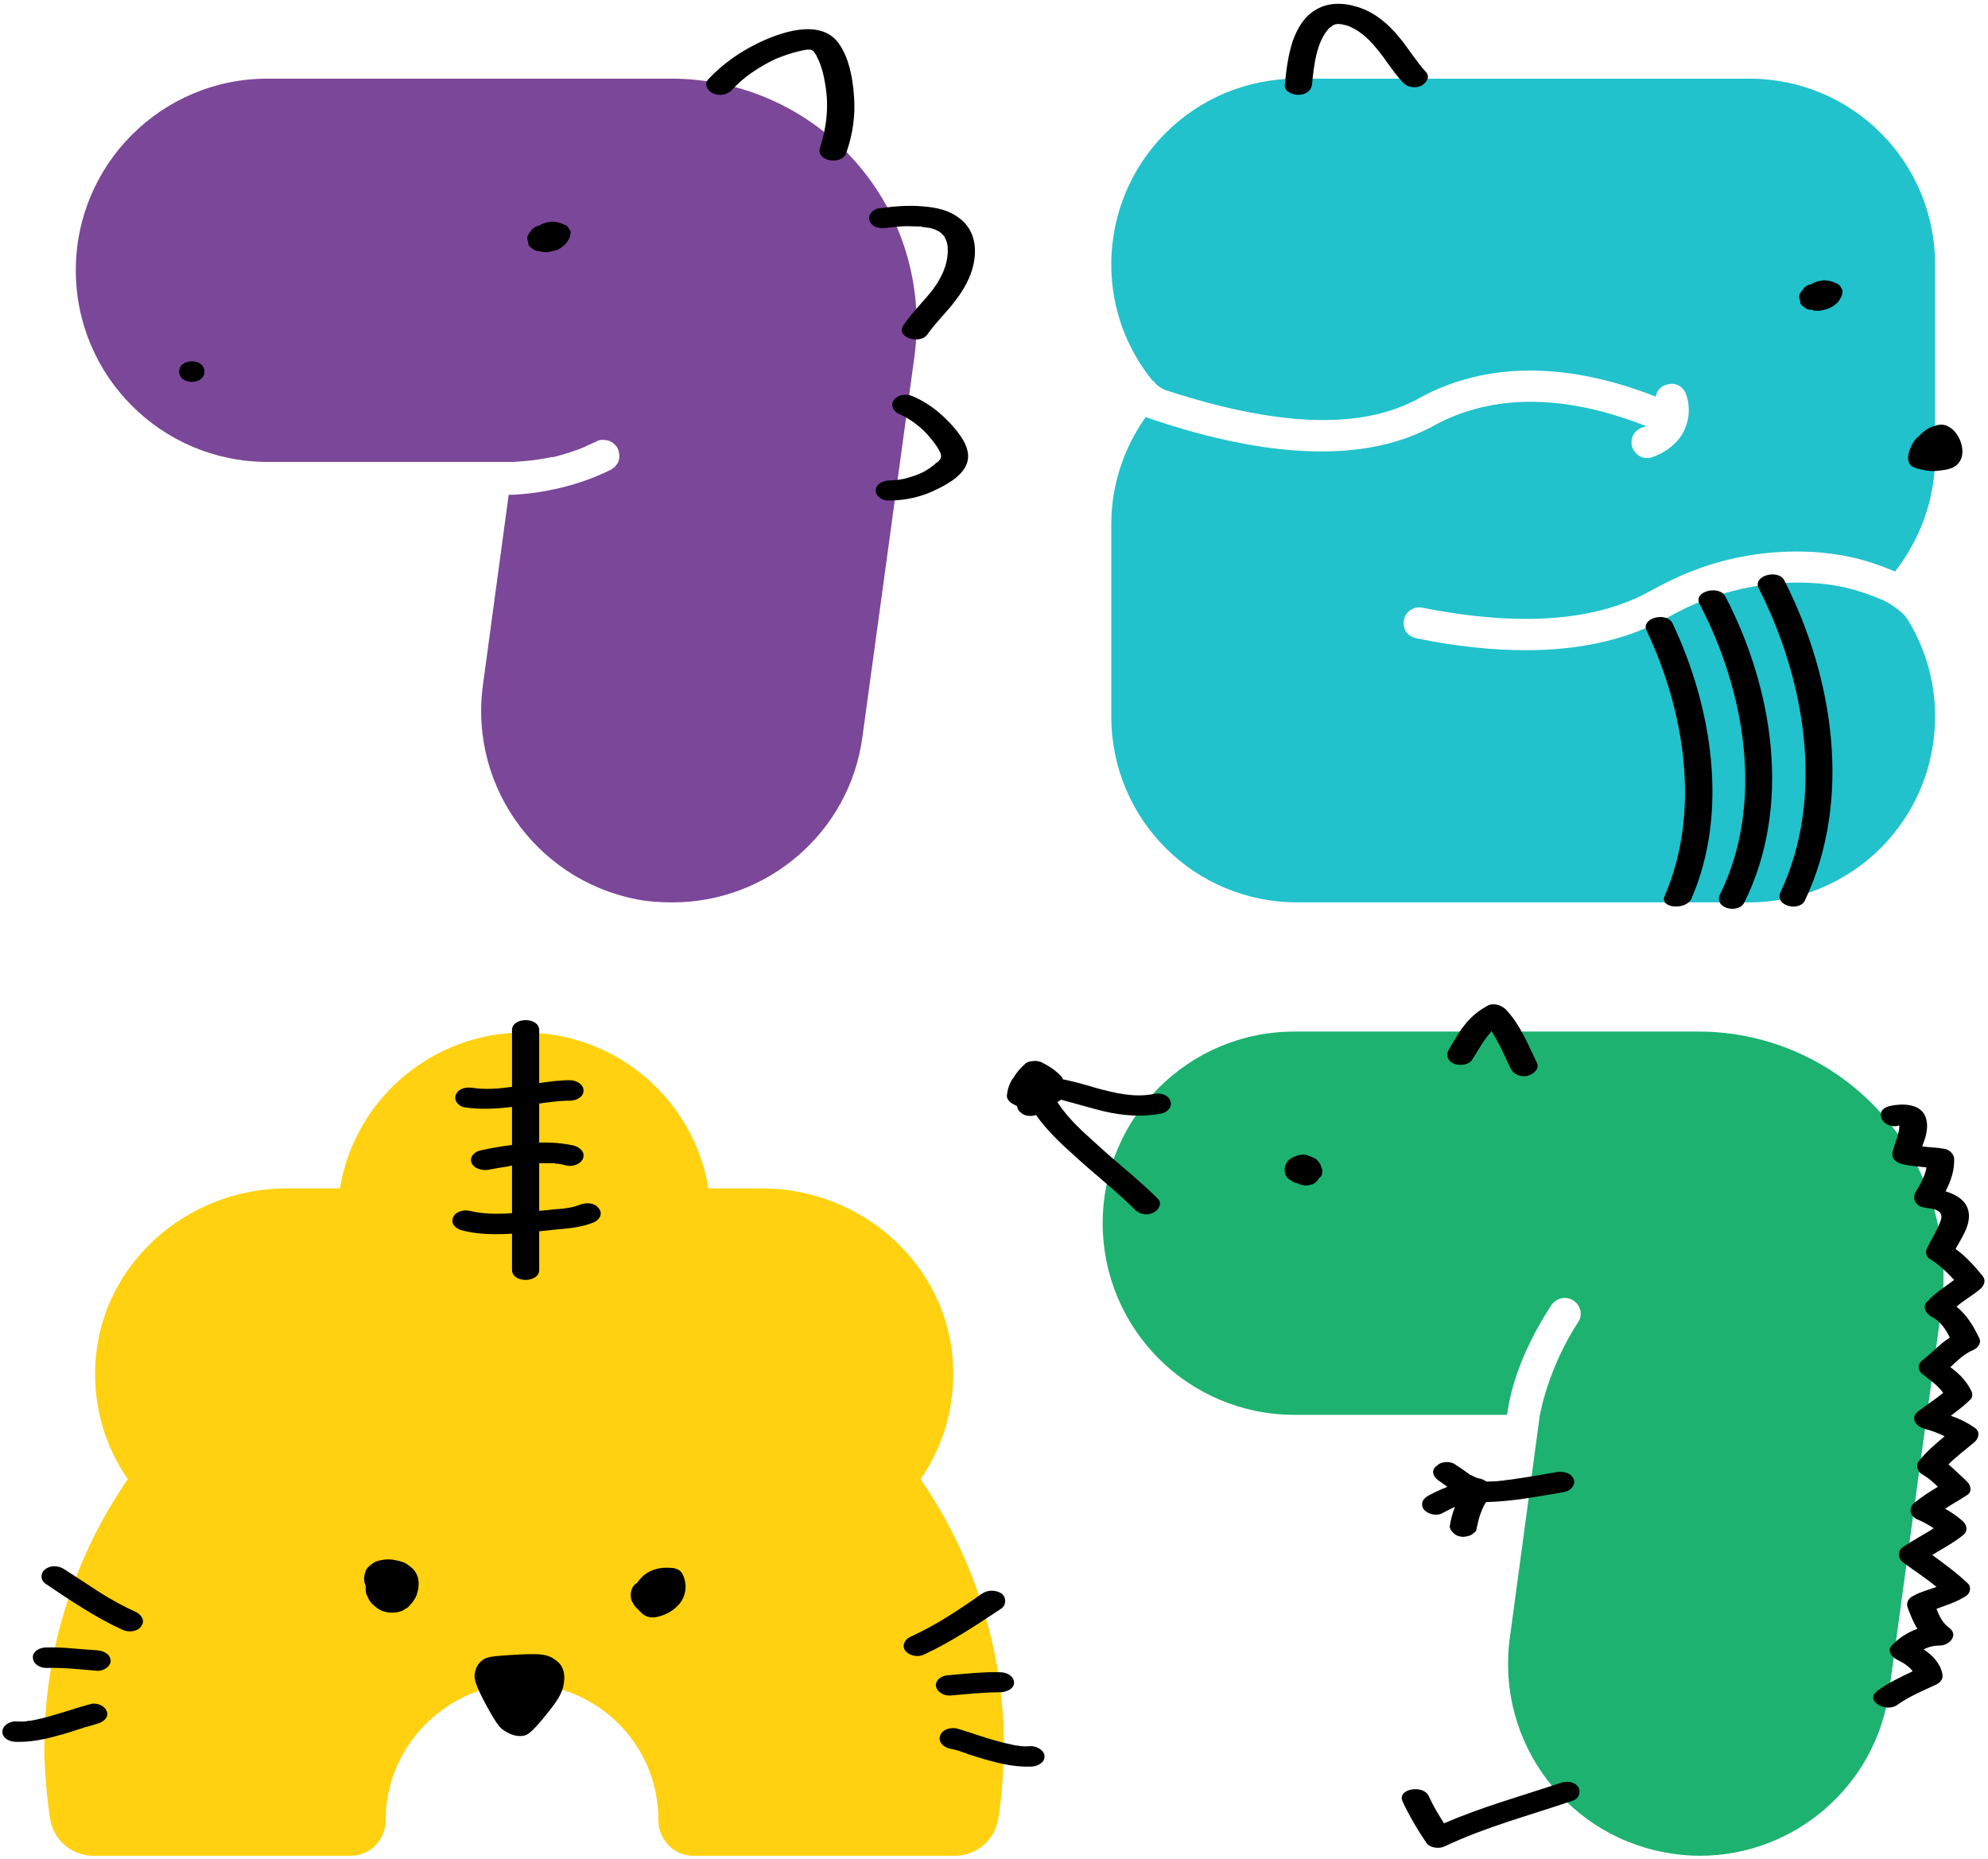 <svg version="1.2" xmlns="http://www.w3.org/2000/svg" viewBox="0 0 417 390" width="417" height="390"><style>.a{fill:#21c2cc}.b{fill:#ffd110}.c{fill:#7b4799}.d{fill:#1db270}.e{stroke:#000}</style><path class="a" d="m405.9 95.8c0 9.1-3.2 17.4-8.4 24.1-2.8-1.2-5.7-2.2-8.7-2.9-3.8-0.9-14.1-2.7-27.1 0.6-7.3 1.9-12.4 4.7-15.4 6.3l-1.1 0.6c-11.3 5.9-27 6.9-46.8 3-1.8-0.4-3.6 0.8-3.9 2.5-0.2 0.9 0 1.8 0.4 2.5 0.5 0.7 1.3 1.2 2.2 1.4 8.2 1.7 16 2.5 23 2.5 11 0 20.5-2.1 28.2-6.1l1.2-0.6c2.9-1.6 7.3-4 13.9-5.7 11.5-3 20.5-1.5 23.9-0.7 2.5 0.6 5.1 1.5 7.7 2.6l0.4 0.2c0.8 0.4 2.5 1.4 4.1 3q0.3 0.4 0.6 0.8c0.2 0.3 0.4 0.7 0.6 1 3.3 5.7 5.2 12.3 5.2 19.4 0 21.6-17.4 39-39 39h-94.8c-21.6 0-39-17.4-39-39v-40.3c0-8.4 2.7-16.1 7.2-22.5 25.2 8.7 45.2 9.5 59.1 2.5 0.5-0.2 1-0.5 1.5-0.8 1.2-0.6 2.5-1.3 4.3-2 11.4-4.5 24.9-3.8 40.1 2.2-0.4 0.2-0.8 0.3-0.9 0.3-0.8 0.3-1.5 0.9-1.9 1.7-0.3 0.8-0.4 1.7-0.1 2.5 0.5 1.3 1.7 2.2 3.1 2.2q0.6 0 1.1-0.2c1.7-0.6 5.9-2.5 7.2-7 0.6-1.9 0.6-4.1-0.1-6.1-0.6-1.8-2.4-2.7-4.1-2.1-0.9 0.2-1.6 0.8-2 1.6q-0.2 0.4-0.3 0.9c-16.6-6.5-31.6-7.2-44.5-2.1-2.3 0.9-3.7 1.7-5.1 2.4q-0.6 0.4-1.3 0.7c-11.8 5.9-29 5.1-51.4-2.2l-0.4-0.1c-0.5-0.2-1.3-0.6-2-1.2l-0.5-0.6q-0.2-0.2-0.4-0.3c-5.4-6.7-8.6-15.1-8.6-24.3 0-21.6 17.4-39 39-39h94.8c21.6 0 39 17.4 39 39z"/><path  d="m272.3 19.9c-1.1 0-3-0.7-2.8-2.1 0.3-3.1 0.7-6.3 1.7-9.3 0.9-2.4 2.2-4.8 4.4-6.2 2.8-1.9 6.2-1.8 9.3-0.8 3.4 1.1 6.2 3.4 8.5 6.2 2 2.4 3.6 5.1 5.7 7.4 1 1 0 2.4-1 2.9-1.3 0.6-3 0.3-3.9-0.8-2.1-2.2-3.6-4.9-5.6-7.2-1.7-2.1-3.8-3.9-6.2-4.7-0.2 0-0.6-0.1-0.9-0.2-0.2 0-0.8-0.1-0.3 0q-0.4-0.1-0.8-0.1c0.5 0-0.1 0.1-0.3 0.1-0.1 0-0.5 0.2-0.2 0.1 0.3-0.2 0 0-0.1 0-0.1 0.1-0.6 0.3-0.2 0.1q-0.2 0.2-0.5 0.4c-0.1 0-0.5 0.4-0.2 0.1-2.8 2.9-3.3 8-3.7 12-0.2 1.4-1.5 2.1-2.9 2.1z"/><path  d="m386.5 61.2q-0.1 0.3-0.1 0.6-0.1 0.3-0.2 0.5c-0.2 0.4-0.4 0.7-0.6 1-0.6 0.6-1.1 1-1.8 1.3-0.4 0.2-0.8 0.3-1.2 0.4-0.3 0.1-0.8 0.2-1.2 0.2q-0.1 0-0.2 0-0.4 0-0.9-0.1-0.1 0-0.2-0.1-0.1 0-0.1 0-0.4 0-0.7-0.1-0.5-0.1-0.9-0.5-0.3-0.2-0.5-0.4-0.3-0.3-0.3-0.8 0-0.1 0-0.2-0.1-0.1-0.1-0.2-0.2-0.5 0-1.1 0.1-0.3 0.3-0.5 0.1-0.2 0.3-0.3c0.3-0.7 1.1-1.2 1.9-1.3q0 0 0 0 0.1-0.1 0.3-0.2c0.7-0.4 1.5-0.5 2.3-0.6 0.8 0 1.7 0.2 2.5 0.6q0.4 0.1 0.8 0.5 0.2 0.2 0.3 0.5 0.3 0.3 0.3 0.8z"/><path  d="m374.3 121.8c10.3 20.3 14.3 45.9 4.3 67.1-1.1 2.4-6.5 1.2-5.1-1.8 9.4-20 5.1-44.7-4.6-63.7-1.3-2.7 4.2-4.1 5.4-1.6z"/><path  d="m361.9 125.1c10.1 19.4 14 44 4 64.2-1.2 2.5-6.5 1.3-5.1-1.7 9.4-19.1 5.2-42.8-4.3-60.9-1.4-2.7 4.1-4 5.4-1.6z"/><path  d="m350.8 130.7c8.3 17.5 11.9 39.6 4 57.8-1.1 2.5-6.8 2.1-5.6-0.6 7.6-17.6 4.2-38.7-3.8-55.6-1.3-2.7 4.2-4 5.4-1.6z"/><path  d="m405.7 89.4c0.4-0.1 0.7-0.3 1.2-0.3 1-0.1 1.7 0.3 2 0.5 2.3 1.3 3.8 5.6 1.8 7.7-1.1 1.2-2.9 1.3-4.6 1.5-1.8 0.1-3-0.3-3.9-0.5-0.8-0.3-1.2-0.4-1.5-0.8-1-1.2-0.1-3.2 0.1-3.6 0.4-1.2 1.2-2 1.8-2.5 0 0 1.5-1.7 3.1-2z"/><path class="b" d="m210.6 366.6q-0.1 3.5-0.3 6.9-0.3 4-0.9 8c-0.7 4.5-4.6 7.8-9.1 7.8h-3-42.9-9c-4.1 0-7.3-3.4-7.3-7.5q0-0.1 0-0.1c0-16.2-13.6-29.2-30-28.5-11.8 0.6-22.1 8.7-25.8 19.8-1 3.1-1.4 6-1.4 8.8 0 4.1-3.2 7.5-7.3 7.5h-6.6-44.4-3c-4.6 0-8.4-3.3-9.1-7.8q-0.6-4-0.9-8-0.3-3.4-0.3-6.9c0-20.9 6.5-40.3 17.5-56.3-4.7-6.8-7.3-15.2-6.8-24.2 1.1-20.8 19.1-36.8 40.1-36.8h11.2c3-18.5 19.2-32.7 38.6-32.7 19.5 0 35.7 14.2 38.7 32.7h11.2c21 0 39 16 40.1 36.8 0.5 9-2.1 17.4-6.8 24.2 11 16 17.5 35.4 17.5 56.3z"/><path  d="m87.8 332.5c0 0.7-0.2 1.4-0.4 2.1-0.3 0.7-0.7 1.4-1.3 2-0.2 0.2-0.4 0.5-0.7 0.7-0.2 0.1-0.6 0.3-0.8 0.5-0.4 0.2-0.8 0.3-1.2 0.4-1.2 0.2-2.3 0.1-3.3-0.3-0.8-0.3-1.4-0.9-2-1.4-0.5-0.5-0.8-1-1-1.6q-0.2-0.3-0.3-0.6-0.1-0.6-0.1-1.2 0-0.2 0-0.5-0.1-0.1-0.1-0.2c-0.2-0.5-0.3-1.1-0.2-1.6 0.1-0.7 0.2-1.3 0.7-1.9q0.7-0.8 1.7-1.3c1.4-0.5 2.9-0.6 4.2-0.3 0.6 0.1 1.2 0.3 1.8 0.5 0.7 0.4 1.3 0.8 1.9 1.4 0.8 0.9 1.2 2.1 1.1 3.3z"/><path  d="m142.3 336.7q-1.2 1.3-2.9 2c-0.8 0.3-1.6 0.6-2.5 0.6-0.9 0-1.7-0.3-2.4-1q-0.4-0.4-0.8-0.8-0.4-0.4-0.7-0.8c-0.2-0.4-0.5-0.8-0.6-1.2-0.2-1-0.1-1.8 0.4-2.7q0.4-0.5 0.9-0.8 0.3-0.5 0.7-0.9c1.5-1.7 3.9-2.4 6.1-2.2 0.7 0 1.2 0.1 1.8 0.4q0.7 0.4 1 1.2c0.9 2 0.6 4.5-1 6.2z"/><path  d="m212.7 352.9c0.1 1.4-1.7 2.1-2.9 2.1-3.5 0-7.1 0.4-10.6 0.7-1.3 0-2.8-0.8-2.9-2.2 0-0.6 0.4-1.2 0.9-1.5 0.5-0.4 1.3-0.6 2-0.6 3.5-0.3 7.1-0.7 10.6-0.6 1.3 0 2.8 0.7 2.9 2.1z"/><path  d="m189.9 346.3c-0.8-1.1-0.1-2.4 1-2.9 2.8-1.3 5.2-2.6 7.6-4.1 2.6-1.6 5.1-3.3 7.5-5 1.2-0.8 2.9-0.8 4.1 0 1 0.8 1 2.3 0 3.1-5.3 3.5-10.5 7-16.3 9.7-1.2 0.6-3 0.3-3.9-0.8z"/><path  d="m197.2 364.1c0.4-1.3 2.2-1.8 3.5-1.5 1.4 0.4 2.9 0.9 4.4 1.4q0.4 0.1 0.9 0.3 0.3 0.1 0.5 0.1-0.3-0.1 0.1 0.1 1.1 0.3 2.1 0.6c1.3 0.4 2.7 0.7 4.1 1q0.4 0.1 0.8 0.1 0.3 0.1 0.6 0.1-0.5-0.1 0 0 1 0.1 2 0c1.2 0 2.9 0.8 2.9 2.2 0 1.4-1.7 2.1-2.9 2.1-3 0.1-5.9-0.5-8.8-1.3-1.5-0.4-3-0.9-4.6-1.4 0-0.1-1-0.4-0.6-0.2q-0.5-0.2-1-0.4-1-0.3-2.1-0.5c-1.1-0.3-2.4-1.3-1.9-2.7z"/><path  d="m6.9 347.7c-0.1-0.6 0.4-1.2 0.8-1.5 0.6-0.4 1.3-0.6 2-0.6 3.6-0.1 7.1 0.4 10.7 0.6 1.2 0.1 2.7 0.7 2.8 2.1 0.1 1.4-1.7 2.3-2.8 2.2-3.6-0.3-7.1-0.7-10.7-0.6-1.3 0-2.8-0.8-2.8-2.2z"/><path  d="m29.6 341.2c-0.8 1.1-2.6 1.3-3.9 0.7-5.7-2.6-11-6.2-16.2-9.7-1.1-0.8-1-2.3 0-3 1.1-0.9 2.8-0.8 4 0 2.5 1.6 5 3.3 7.5 4.9 2.4 1.5 4.9 2.9 7.6 4.1 1.1 0.6 1.9 1.8 1 3z"/><path  d="m22.4 359c0.5 1.3-0.8 2.3-2 2.6q-1 0.3-2 0.6-0.5 0.1-1.1 0.3c0.5-0.1-0.5 0.2-0.6 0.2-1.5 0.5-3 1-4.6 1.4-2.8 0.8-5.8 1.4-8.8 1.3-1.2 0-2.8-0.7-2.8-2.1 0-1.4 1.6-2.2 2.8-2.2q1.1 0.1 2.1 0 0.5 0 0 0 0.2 0 0.5-0.1 0.5 0 0.9-0.1 2.1-0.4 4.1-1 1-0.3 2-0.6 0.5-0.2 0.1 0 0.3-0.1 0.6-0.2 0.5-0.2 1-0.3c1.4-0.5 2.9-0.9 4.3-1.3 1.2-0.4 3 0.2 3.5 1.5z"/><path  d="m99.6 351c0.1-0.5 0.3-1.5 1.1-2.3 1-1.1 2.3-1.2 4.7-1.4 7.2-0.5 8.7-0.4 10.3 0.4 1 0.6 1.6 1.1 2 1.7 0.8 1.3 0.7 2.7 0.6 3.5-0.3 2.5-1.6 4.2-4.3 7.5-2.6 3.2-3.5 3.6-4.1 3.7-1.9 0.4-3.6-0.7-4.2-1.1-0.7-0.4-1.4-1.1-3.5-4.9-2.6-4.8-2.8-6-2.6-7.1z"/><path  d="m124.6 256.4c-2.4 1-5.1 1.3-7.7 1.5q-1.9 0.2-3.8 0.4 0 4 0 8.1c0 2.8-5.7 2.8-5.7 0q0-3.8 0-7.6c-3.5 0.2-7.1 0.2-10.5-0.7-1.1-0.3-2.4-1.2-1.9-2.6 0.4-1.3 2.2-1.8 3.5-1.5 2.8 0.7 5.8 0.7 8.9 0.5q0-5 0-10-0.5 0.1-0.9 0.2-2.1 0.3-4.1 0.7c-1.2 0.2-3-0.2-3.5-1.5-0.5-1.3 0.8-2.4 2-2.6q3.2-0.7 6.5-1.1 0-4 0-8c-3.3 0.4-6.6 0.6-9.9 0.1-1.1-0.1-2.4-1.3-1.9-2.6 0.5-1.4 2.2-1.7 3.5-1.5 2.7 0.4 5.4 0.2 8.3-0.2q0-5.9 0-11.9c0-2.8 5.7-2.8 5.7 0q0 5.6 0 11.1c2.1-0.3 4.3-0.6 6.4-0.6 1.2 0 2.9 0.7 2.9 2.2 0 1.4-1.6 2.1-2.9 2.1-2.1 0-4.3 0.3-6.4 0.6q0 4.1 0 8.2c2.4-0.1 4.9 0.1 7.2 0.6 1.2 0.3 2.5 1.3 2 2.7-0.5 1.3-2.3 1.8-3.5 1.5q-1-0.3-2-0.4-0.2 0-0.2 0-0.2 0-0.3-0.1-0.6 0-1.1 0-1.1 0-2.1 0 0 5 0 10 1.5-0.1 3-0.3c1.9-0.1 3.9-0.3 5.6-1 1.3-0.5 3.1-0.4 3.9 0.8 0.9 1 0.2 2.4-1 2.9z"/><path class="c" d="m191.8 74.9l-10.9 79.7c-2.7 20.1-20 34.7-39.8 34.7q-2.7 0-5.5-0.3c-21.9-3.1-37.3-23.3-34.3-45.3l5.4-39.9c2.8 0 12.4-0.7 21.5-5.3 0.1 0 0.2-0.2 0.4-0.3q0 0 0.1 0 0.5-0.5 0.9-1.1c0.4-0.8 0.4-1.8 0.1-2.7q-0.1-0.2-0.1-0.3c-0.6-1.1-1.7-1.8-2.8-1.8-0.6-0.1-1.2 0-1.7 0.3q-1 0.5-2 0.9-0.3 0.2-0.6 0.3-0.9 0.4-1.8 0.7-0.2 0-0.3 0.1-2.3 0.8-4.4 1.3-0.2 0-0.4 0c-3.7 0.8-6.7 0.9-7.9 1h-51.6c-22.2 0-40.2-18-40.2-40.2 0-22.2 18-40.2 40.2-40.2h84.7c14.9 0 29 6.4 38.8 17.6 9.8 11.2 14.2 26 12.2 40.8z"/><path  d="m149.6 19.6c-1.1-0.4-2-1.9-1.1-2.9 3-3.2 6.5-5.7 10.4-7.6 4.7-2.3 13.3-5.4 17.1 0.1 2.1 3 2.8 7 3.1 10.5 0.4 4.2-0.2 8.5-1.6 12.4-0.8 2.6-6.4 1.8-5.5-1.1 1.4-4.3 1.9-8.8 1.1-13.3-0.3-1.9-0.8-4-1.7-5.7-0.1-0.3-0.4-0.8-0.7-1.2q-0.3-0.3 0 0-0.2-0.1-0.3-0.2-0.4-0.3 0 0-0.1-0.1-0.3-0.2c0.7 0.1-0.2 0-0.4 0 0.8 0.1-0.2 0-0.4 0q-0.5 0.1 0 0-0.3 0.1-0.6 0.1-0.4 0.1-0.9 0.2c-1.8 0.4-3.5 1-5.2 1.7-3.3 1.6-6.6 3.7-9.1 6.5-1 1-2.6 1.3-3.9 0.7z"/><path  d="m187.5 83.9c0.9-1.2 2.7-1.3 3.9-0.8 3.1 1.3 5.8 3.4 8.1 5.9 1.7 1.9 4 4.7 3.5 7.5-0.5 2.9-3.9 4.9-6.4 6.1-3.1 1.6-6.6 2.4-10.1 2.4-1.2 0.1-2.8-0.7-2.8-2.1 0-1.4 1.6-2.1 2.8-2.1 1.4-0.1 2.2-0.1 3.7-0.5 1-0.3 2.1-0.6 3.3-1.2 1-0.5 1.9-1.1 2.9-2q0.2-0.1 0.4-0.3-0.2 0.2 0.1-0.1 0.2-0.2 0.4-0.5 0.2-0.3-0.1 0.1 0.1-0.1 0.1-0.2 0.1-0.2 0.1-0.3 0 0.4 0 0.1c0-0.1-0.1-0.7 0-0.2q0-0.3-0.1-0.6c-0.3-0.6-0.4-0.8-0.7-1.3q-1-1.5-2.3-2.9c-1.6-1.7-3.7-3.2-5.8-4.1-1.1-0.5-1.8-1.8-1-2.9z"/><path  d="m182.4 46.3c-0.5-1.2 0.8-2.5 2-2.6 3-0.4 6.1-0.7 9.2-0.4 2.8 0.2 5.6 0.8 7.8 2.6 2.2 1.7 3.2 4.3 3.1 7.1-0.1 3.6-1.7 6.9-3.9 9.8-1.9 2.6-4.3 4.8-6.1 7.4-1.6 2.2-6.9 0.5-4.9-2.1 1.8-2.7 4.2-4.9 6.1-7.4 1.7-2.3 3-4.9 3.1-7.8 0-1.3 0-1.9-0.6-3-0.1-0.3 0.2 0.3 0 0q0-0.1-0.1-0.3-0.2-0.2-0.5-0.5c-0.2-0.2 0.1 0 0.1 0.1q-0.1-0.2-0.3-0.3-0.2-0.2-0.5-0.4c-0.4-0.2 0.2 0.2 0 0q-0.2-0.1-0.3-0.1-0.3-0.2-0.6-0.3-0.2-0.1-0.4-0.1c0 0 0.5 0.1 0.1 0q-0.3-0.1-0.7-0.2-0.8-0.1-1.7-0.2c0.6 0 0.1 0-0.2-0.1q-0.4 0-0.8 0-1.8-0.1-3.5 0-0.9 0.1-1.9 0.2c-0.3 0 0.1 0 0.2 0q-0.2 0-0.4 0-0.4 0.1-0.8 0.1c-1.3 0.2-3-0.1-3.5-1.5z"/><path  d="m119.7 48.9q-0.1 0.3-0.1 0.6-0.1 0.3-0.2 0.5c-0.2 0.4-0.4 0.7-0.6 1-0.6 0.6-1.1 1-1.8 1.4-0.4 0.1-0.8 0.2-1.2 0.3-0.3 0.1-0.8 0.2-1.2 0.2q-0.1 0-0.2 0-0.4 0-0.9-0.1-0.1 0-0.2-0.1 0 0-0.1 0-0.4 0-0.7-0.1-0.5-0.1-0.9-0.5-0.3-0.2-0.5-0.4-0.3-0.3-0.3-0.8 0-0.1 0-0.2-0.1-0.1-0.1-0.2-0.2-0.5 0-1.1 0.1-0.2 0.3-0.5 0.1-0.2 0.3-0.3c0.3-0.7 1.1-1.2 1.9-1.3q0 0 0 0 0.1-0.1 0.3-0.2c0.7-0.4 1.5-0.5 2.3-0.6 0.8 0 1.7 0.2 2.5 0.6q0.5 0.1 0.8 0.5 0.2 0.2 0.3 0.5 0.3 0.3 0.3 0.8z"/><path  d="m40.2 80.1c3.6 0 3.6-4.3 0-4.3-3.5 0-3.5 4.3 0 4.3z"/><path class="d" d="m407.2 274.8l-10.9 79.7c-2.7 20.2-20 34.8-39.7 34.8q-2.8 0-5.5-0.4c-22-3-37.4-23.3-34.4-45.3l6.3-46.8q0.2-0.9 0.6-2.6c0.9-3.5 3.1-10.2 7.4-16.8 0.5-0.7 0.7-1.6 0.5-2.5-0.2-0.8-0.7-1.6-1.5-2.1-1.5-1-3.6-0.5-4.6 1-6.9 10.6-8.6 18.6-9.1 21.9l-0.2 1.1h-44.6c-22.2 0-40.2-18-40.2-40.2 0-22.2 18-40.2 40.2-40.2h84.8c14.8 0 28.9 6.4 38.7 17.6 9.8 11.2 14.2 26.1 12.2 40.8z"/><path class="e" d=""/><path  d="m243.6 233.6c-4.8 0.9-9.5 0.3-14.1-1-2.3-0.6-4.6-1.3-6.9-1.9q-0.4 0.2-0.8 0.5c2.1 3.3 5.2 6.1 8 8.6 4.3 4 9 7.6 13.1 11.7 1 1 0 2.5-1 2.9-1.4 0.7-2.9 0.3-3.9-0.7-3.9-3.9-8.8-7.7-13-11.6-2.7-2.4-5.5-5.1-7.7-8.2q-0.5 0.2-1.1 0.2c-0.6 0-1.2-0.1-1.7-0.4-0.4-0.3-0.9-0.7-1-1.1q-0.1-0.3-0.2-0.6-0.3-0.1-0.6-0.3c-0.7-0.3-1.5-1-1.5-1.8 0.1-1.3 0.5-2.5 1.2-3.6q0.1-0.1 0.2-0.2c0.6-1.1 1.5-2.1 2.4-2.9 0.4-0.4 1.1-0.6 1.6-0.6 0.6-0.1 1.3 0 1.8 0.2 1.6 0.8 3 1.7 4.2 3q0.3 0.2 0.3 0.6c2.4 0.5 4.6 1.1 6.9 1.8 4 1.1 8.1 2.1 12.2 1.3 1.3-0.3 3.1 0.1 3.5 1.5 0.5 1.3-0.8 2.4-1.9 2.6z"/><path  d="m320.4 225.7c-1.4 0.3-2.9-0.3-3.5-1.5-0.9-1.8-1.6-3.6-2.6-5.4q-0.2-0.3-0.4-0.7c0-0.1 0-0.1 0-0.1 0-0.1 0-0.1-0.1-0.1q-0.4-0.8-0.9-1.5 0 0 0-0.1c-0.4 0.5-0.9 1-1.2 1.5-1.1 1.4-1.9 3-2.9 4.5-0.8 1.2-2.7 1.3-3.9 0.8-1.2-0.5-1.7-1.8-1-2.9 1-1.6 1.9-3.4 3.1-4.9q2-2.7 5-4.3c1.2-0.7 2.9-0.2 3.9 0.8 3 3.2 4.6 7.3 6.5 11.2 0.6 1.4-1 2.4-2 2.7z"/><path  d="m277.3 246.1q0 0.1 0 0.3c-0.1 0.3-0.4 0.6-0.7 0.8q-0.1 0.2-0.2 0.4-0.4 0.5-1 0.8-0.4 0.1-0.7 0.2-0.7 0.2-1.5 0-0.3-0.1-0.7-0.2 0 0-0.1-0.1 0 0 0 0c-0.7-0.1-1.3-0.4-1.8-0.8q-0.1 0-0.2-0.1-0.2-0.2-0.5-0.5 0-0.1-0.1-0.2c-0.1-0.2-0.1-0.2-0.2-0.3q0-0.2 0-0.4 0 0-0.1-0.1 0-0.2 0-0.3c-0.1-0.4 0-0.7 0.1-1.1q0-0.1 0.1-0.1c0-0.2 0.2-0.5 0.3-0.6q0-0.1 0-0.1c0.4-0.5 0.8-0.7 1.4-1 0.1-0.1 0.3-0.1 0.5-0.2q0.3-0.1 0.6-0.2 0.1 0 0.1 0c0.2 0 0.6-0.1 0.8-0.1 0.5 0 1 0.2 1.5 0.4q0.2 0 0.3 0.1 0.4 0.2 0.8 0.4 0.3 0.3 0.6 0.6 0 0.1 0.1 0.2c0.1 0.2 0.3 0.4 0.4 0.7q0 0 0 0 0 0.1 0 0.1 0 0 0 0.1 0.1 0.1 0.1 0.2 0 0.1 0.1 0.2 0 0 0 0 0.2 0.5 0 0.9z"/><path  d="m330 377.7c-9 3.1-18.3 5.5-26.9 9.6-1.2 0.6-3.1 0.4-3.9-0.7-1.9-2.8-3.6-5.7-5-8.7-1.2-2.7 4.4-3.6 5.5-1.1 0.9 2 2 3.8 3.2 5.7 7.8-3.4 16.1-5.7 24.2-8.4 1.2-0.5 3-0.5 3.9 0.7 0.7 1.1 0.2 2.5-1 2.9z"/><path  d="m328.1 313c-5.4 0.9-10.9 2-16.4 2.1q-0.1 0.2-0.2 0.4 0 0-0.1 0.1c-0.7 1.3-1.2 2.8-1.5 4.3q0 0.2-0.1 0.3 0 0.6-0.3 1.1-0.3 0.2-0.5 0.4c-0.5 0.5-1.3 0.6-2 0.7-0.7 0-1.5-0.2-2-0.7-0.4-0.3-0.9-0.9-0.9-1.5q0.3-2.1 1.1-4.1-1.3 0.6-2.6 1.3c-1.2 0.7-3 0.3-3.9-0.7-0.4-0.5-0.5-1.2-0.3-1.7 0.2-0.6 0.8-1 1.3-1.3q1.9-1 3.9-1.8-1.1-0.8-2.1-1.5c-0.5-0.4-0.8-0.9-0.9-1.5 0-0.7 0.4-1.2 0.9-1.5 0.5-0.5 1.3-0.7 2-0.7 0.7 0 1.4 0.2 2 0.7 1 0.6 1.9 1.3 2.9 2q0.1 0 0.3 0.1 0.3 0.2 0.6 0.3 0.2 0.1 0.4 0.2c0 0 0.2 0.1 0.3 0.1q0 0 0.1 0 0 0 0.1 0-0.1 0-0.1 0 0.2 0.1 0.5 0.1 0.6 0.2 1.2 0.6 1.2 0 2.5-0.1 0.5-0.1 1-0.1c0.1 0 0.5-0.1 0.5-0.1q1.2-0.1 2.3-0.3c2.8-0.4 5.7-0.9 8.5-1.4 1.3-0.2 3 0.2 3.5 1.5 0.5 1.3-0.8 2.5-2 2.7z"/><path  d="m310.1 310.1q-0.2-0.1-0.4-0.1c0 0 0.1 0 0.4 0.1q0 0 0 0z"/><path  d=""/><path  d="m415.5 270.3c-1.6 1.4-3.5 2.4-5.1 3.8 2.1 1.7 3.6 4.1 4.8 6.7 0.5 1-0.5 2.1-1.3 2.4-1.9 0.8-3.3 2.2-4.8 3.6 1.9 1.4 3.5 3 4.5 5.2 0.2 0.5 0.1 1.3-0.3 1.6-1.3 1.3-2.7 2.3-4.1 3.4 1.8 0.6 3.4 1.4 5 2.5 1.2 0.8 0.9 2.2 0 3-1.9 1.6-3.8 3-5.5 4.7 1.3 1.1 2.5 2.3 3.8 3.5 0.9 0.8 1.3 2.3 0 3-1.5 1-3 1.8-4.5 2.8q2 1.1 3.7 2.6c1 0.9 1.1 2.2 0 3-2 1.6-4.3 2.8-6.4 4.1 2.6 1.9 5.2 3.8 7.5 6 0.8 0.8 0.4 2.1-0.4 2.6-2 1.3-4.1 1.9-6.2 2.7 0.6 1.6 1.3 3 2.7 4 2 1.6-0.1 3.7-2 3.7-1.3 0-2.4 0.3-3.4 0.8 1.8 1.2 3.4 2.8 3.9 5 0.3 1.1-0.3 1.9-1.3 2.4-2.8 1.3-5.7 2.5-8.2 4.3-2.3 1.6-6.9-0.9-4.1-3 2.3-1.7 4.9-2.9 7.4-4.1-0.8-1.1-2-1.8-3.4-2.5-1-0.5-2-1.8-1-2.9 1.5-1.6 3.4-2.8 5.4-3.5-0.9-1.4-1.5-3-2.1-4.6-0.3-1.1 0.4-2 1.4-2.4 1.4-0.8 3.1-1.2 4.7-1.8-2.3-1.9-4.8-3.5-7.1-5.2-1-0.8-1.1-2.3 0-3.1 2.1-1.5 4.4-2.6 6.5-4q-1.6-1.1-3.5-1.9c-1.5-0.7-1.8-2.3-0.6-3.4 1.6-1.3 3.3-2.4 5-3.4-1.1-1.1-2.2-2-3.6-2.8-0.8-0.6-1-1.9-0.4-2.6 1.6-2 3.5-3.6 5.4-5.2-1.4-0.7-2.8-1.2-4.3-1.6-1.7-0.5-3-2.2-1.3-3.6 1.7-1.3 3.6-2.5 5.3-3.9-1.1-1.6-2.8-2.7-4.3-3.9-1.1-0.8-1.1-2.2 0-3 2-1.5 3.6-3.4 5.7-4.7-0.9-1.8-2-3.5-3.9-4.4-1-0.6-1.9-1.9-1-3 1.7-1.9 3.8-3.2 5.8-4.7-1.5-1.6-3.1-3.2-5.1-4.4-0.6-0.3-1-1.3-0.7-2 0.9-2 2.3-4 3-6.1 0.7-2.3-1.7-2.4-3.6-2.7-1.5-0.3-2.5-1.7-1.7-3.2 1-1.6 2-3.4 2.3-5.2-1.7-0.2-3.5-0.3-5.1-0.7-1.2-0.3-2.4-1.2-2-2.6 0.4-1.5 1-2.9 1.3-4.4 0.1-0.3 0.1-0.7 0.1-1.1-0.1 0-0.2 0-0.4 0.1-3.2 0.6-5.2-3.4-1.5-4.2 2.8-0.6 6.9-0.5 7.6 3 0.4 1.8-0.2 3.7-0.9 5.5 1.5 0.2 3.1 0.2 4.6 0.5 1 0.1 2 1 2.1 2 0.1 2.5-0.7 4.8-1.8 6.9 2.5 0.8 4.8 2.2 4.9 5 0.1 2.5-1.6 4.9-2.8 7.1 2.2 1.6 4 3.6 5.7 5.7 0.7 0.9 0.3 1.9-0.4 2.6z"/></svg>